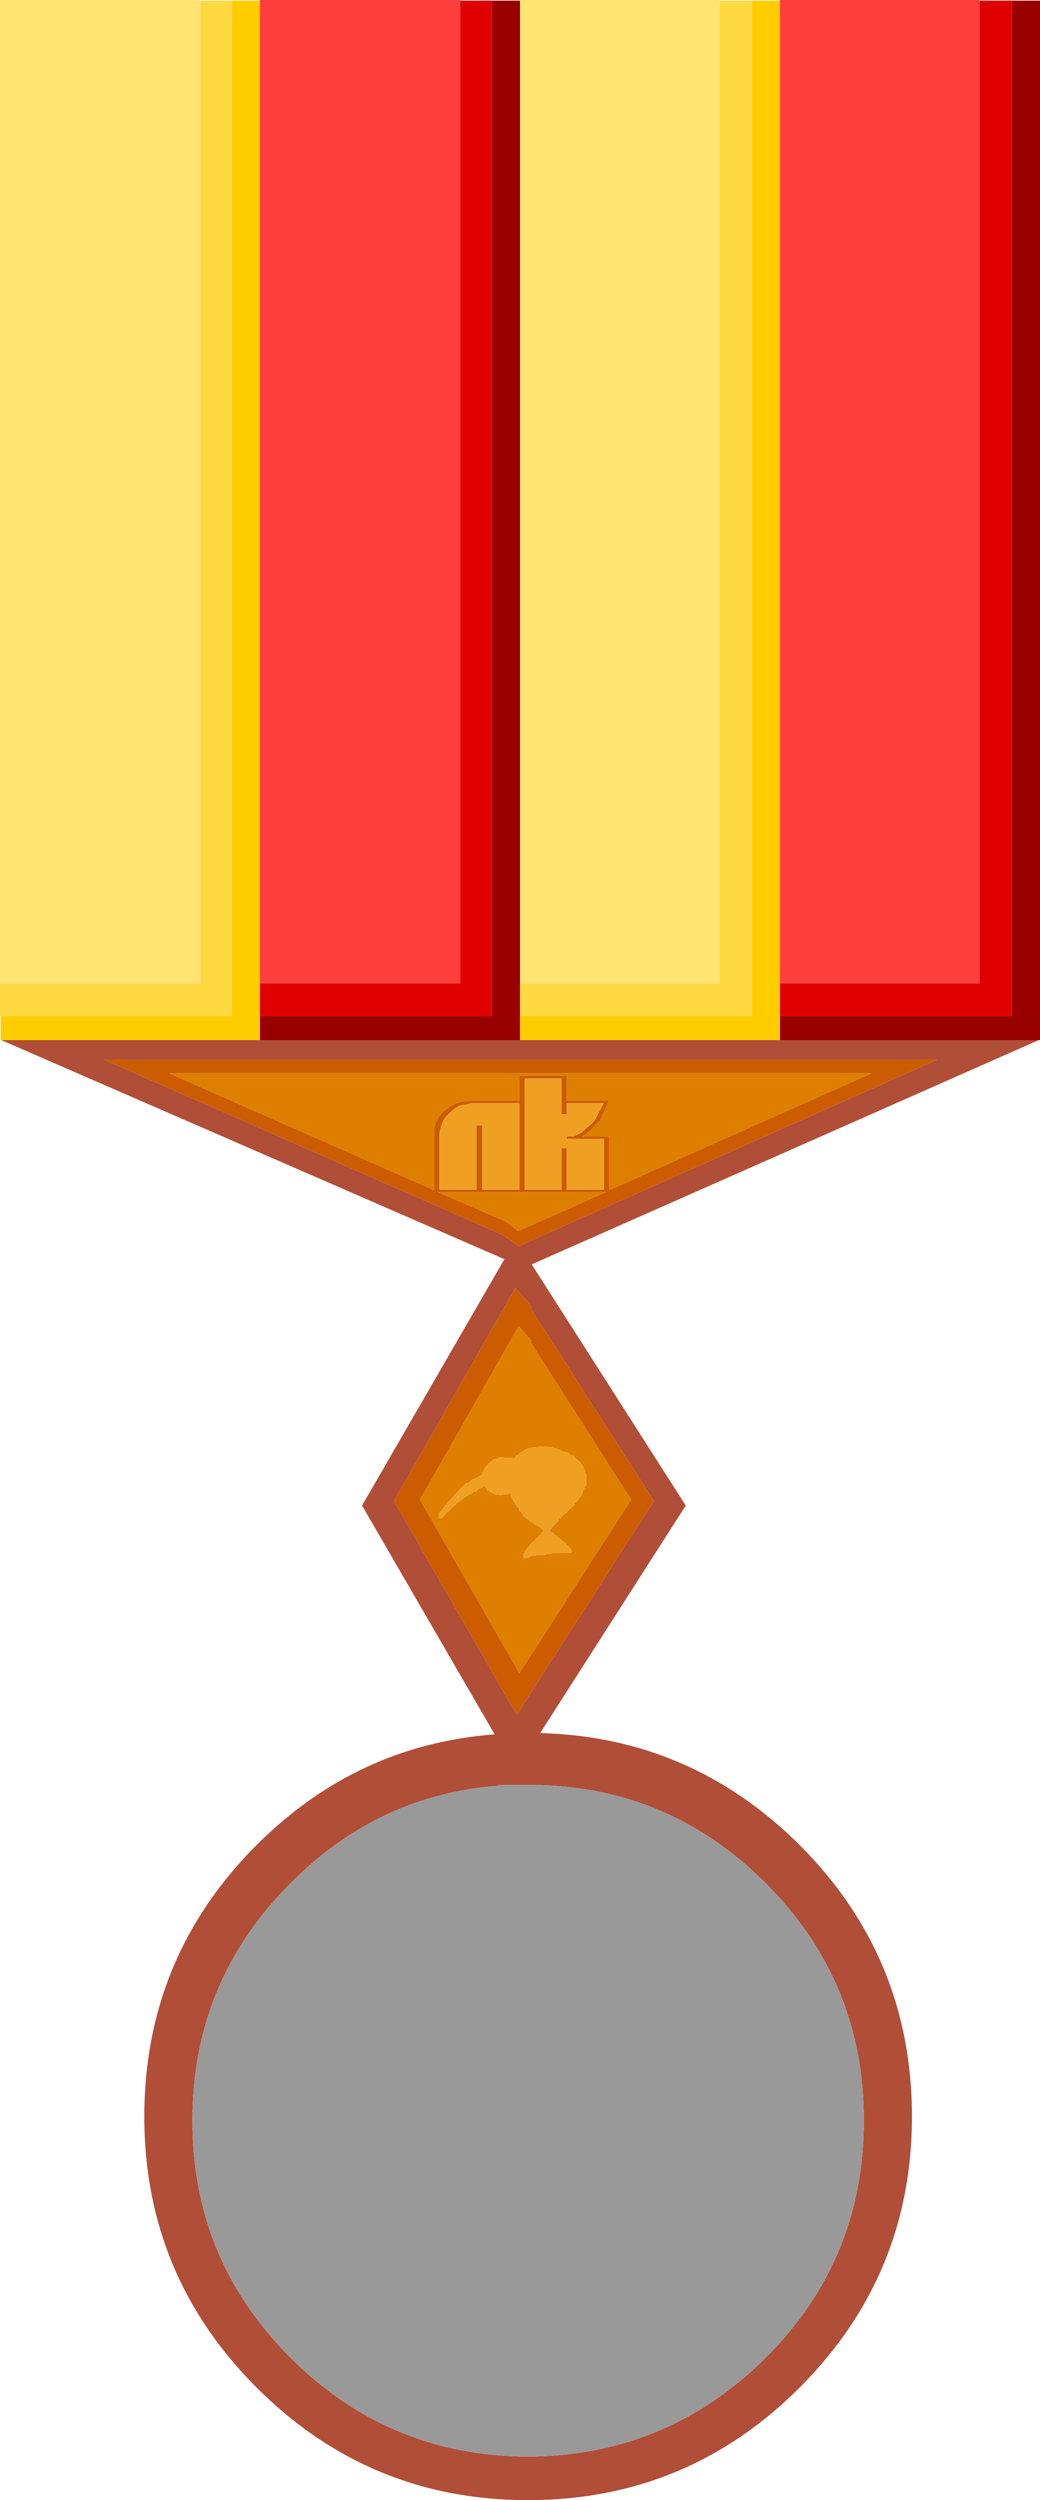 <?xml version="1.0" encoding="UTF-8" standalone="no"?>
<svg xmlns:xlink="http://www.w3.org/1999/xlink" height="192.3px" width="80.0px" xmlns="http://www.w3.org/2000/svg">
  <g transform="matrix(1.0, 0.0, 0.0, 1.0, 0.0, 0.0)">
    <path d="M20.0 0.05 L20.0 0.0 35.4 0.0 35.4 0.05 35.4 75.65 20.0 75.65 20.0 0.05 M60.0 0.05 L60.0 0.0 75.35 0.0 75.35 0.05 75.35 75.65 60.0 75.65 60.0 0.05" fill="#ff3e3e" fill-rule="evenodd" stroke="none"/>
    <path d="M57.85 0.05 L60.0 0.05 60.0 75.65 60.0 78.15 60.0 80.0 40.0 80.0 40.0 78.15 57.85 78.15 57.85 0.05 M0.1 80.0 L0.05 80.0 0.05 78.15 17.85 78.15 17.85 0.05 20.0 0.05 20.0 75.65 20.0 78.15 20.0 80.0 0.1 80.0" fill="#ffcc00" fill-rule="evenodd" stroke="none"/>
    <path d="M55.35 0.05 L57.85 0.05 57.85 78.15 40.0 78.15 40.0 75.65 55.35 75.65 55.35 0.05 M0.05 78.15 L0.0 78.15 0.0 75.65 15.4 75.65 15.4 0.05 17.85 0.05 17.85 78.15 0.05 78.15" fill="#ffd942" fill-rule="evenodd" stroke="none"/>
    <path d="M40.0 0.05 L40.0 0.0 55.35 0.0 55.35 0.05 55.35 75.65 40.0 75.65 40.0 0.05 M0.0 75.65 L0.0 0.0 15.4 0.0 15.4 0.05 15.4 75.65 0.0 75.65" fill="#ffe373" fill-rule="evenodd" stroke="none"/>
    <path d="M37.85 0.05 L40.0 0.05 40.0 75.65 40.0 78.15 40.0 80.0 20.0 80.0 20.0 78.15 37.85 78.15 37.85 0.05 M77.85 0.05 L80.0 0.05 80.0 80.0 79.9 80.0 60.0 80.0 60.0 78.15 77.85 78.15 77.85 0.05" fill="#990000" fill-rule="evenodd" stroke="none"/>
    <path d="M35.4 0.05 L37.85 0.05 37.85 78.15 20.0 78.15 20.0 75.65 35.4 75.65 35.4 0.05 M75.35 0.05 L77.85 0.05 77.85 78.15 60.0 78.15 60.0 75.65 75.35 75.65 75.35 0.05" fill="#e10000" fill-rule="evenodd" stroke="none"/>
    <path d="M39.95 82.75 L39.95 84.65 36.3 84.65 35.45 84.75 Q34.85 84.9 34.25 85.4 33.6 85.85 33.4 86.8 L33.4 91.55 13.0 82.55 67.05 82.55 46.85 91.55 46.85 87.4 44.8 87.4 45.3 87.05 46.15 86.2 46.85 84.65 43.6 84.65 43.6 82.75 39.95 82.75 M38.9 93.95 L33.7 91.7 46.6 91.7 39.85 94.7 38.9 93.95 M40.9 103.15 L40.8 103.2 48.55 115.35 39.95 128.7 32.3 115.35 39.9 102.0 40.9 103.15 M44.85 112.85 L44.85 112.8 44.8 112.75 44.75 112.7 44.75 112.65 44.7 112.6 44.7 112.55 44.65 112.5 44.65 112.45 44.6 112.45 44.55 112.4 44.5 112.35 44.45 112.3 44.35 112.25 44.3 112.2 44.25 112.15 44.2 112.1 44.2 112.05 44.15 112.0 44.1 111.95 44.05 111.95 43.95 111.9 43.9 111.9 43.8 111.85 43.8 111.8 43.7 111.75 43.6 111.7 43.5 111.7 43.3 111.65 43.2 111.6 43.1 111.55 43.0 111.5 42.9 111.45 42.8 111.4 42.65 111.4 42.55 111.35 42.5 111.3 42.4 111.3 41.45 111.25 41.4 111.3 41.1 111.3 41.0 111.35 40.85 111.35 40.75 111.4 40.6 111.4 40.55 111.45 40.5 111.45 40.35 111.5 40.35 111.55 40.3 111.6 40.25 111.6 40.15 111.65 40.05 111.7 40.0 111.75 39.95 111.8 39.9 111.85 39.85 111.9 39.8 111.95 39.7 111.95 39.7 112.0 39.65 112.05 39.6 112.1 39.55 112.15 39.5 112.2 39.45 112.2 39.4 112.15 38.4 112.1 38.3 112.15 38.2 112.2 38.15 112.2 38.0 112.25 37.95 112.25 37.9 112.25 37.85 112.35 37.8 112.4 37.75 112.45 37.7 112.5 37.65 112.5 37.6 112.55 37.55 112.6 37.5 112.65 37.45 112.7 37.45 112.75 37.4 112.8 37.35 112.85 37.3 112.9 37.3 112.95 37.25 113.0 37.25 113.05 37.2 113.1 37.15 113.15 37.15 113.25 37.1 113.25 37.1 113.4 37.05 113.45 37.0 113.45 36.95 113.55 36.85 113.55 36.8 113.6 36.7 113.65 36.65 113.65 36.6 113.7 36.5 113.75 36.45 113.75 36.35 113.8 36.25 113.85 36.2 113.9 36.15 113.95 36.1 114.0 36.05 114.05 35.95 114.05 35.85 114.1 35.8 114.15 35.75 114.2 35.7 114.25 35.65 114.3 35.55 114.35 35.5 114.4 35.4 114.55 35.25 114.7 35.15 114.8 34.95 115.0 34.85 115.1 34.7 115.3 34.45 115.55 34.4 115.6 34.4 115.65 34.35 115.7 34.35 115.75 34.3 115.75 34.25 115.8 34.2 115.85 34.2 115.9 34.15 115.95 34.1 116.0 34.05 116.05 34.05 116.1 34.0 116.15 33.95 116.2 33.9 116.25 33.85 116.3 33.85 116.35 33.8 116.4 33.8 116.45 33.75 116.5 33.75 116.7 33.75 116.75 33.85 116.8 33.9 116.8 33.95 116.75 34.0 116.75 34.0 116.7 34.05 116.7 34.1 116.65 34.15 116.6 34.2 116.55 34.25 116.45 34.3 116.4 34.35 116.4 34.35 116.35 34.45 116.3 34.5 116.25 34.55 116.2 34.55 116.15 34.6 116.15 34.65 116.1 34.7 116.05 34.7 116.0 34.75 115.95 34.85 115.9 34.9 115.85 34.95 115.8 34.95 115.75 35.05 115.75 35.1 115.7 35.1 115.65 35.2 115.6 35.25 115.55 35.3 115.5 35.35 115.5 35.4 115.45 35.45 115.4 35.5 115.35 35.6 115.3 35.65 115.25 35.7 115.2 35.8 115.15 35.85 115.1 35.9 115.05 35.95 115.05 36.0 115.0 36.05 114.95 36.15 114.95 36.2 114.9 36.25 114.9 36.3 114.85 36.35 114.85 36.35 114.8 36.4 114.75 36.5 114.75 36.6 114.7 36.65 114.7 36.7 114.65 36.7 114.6 36.8 114.55 36.85 114.5 36.9 114.5 36.95 114.45 37.0 114.45 37.05 114.4 37.1 114.4 37.15 114.35 37.2 114.3 37.3 114.3 37.3 114.25 37.3 114.3 37.35 114.35 37.35 114.4 37.35 114.45 37.4 114.5 37.45 114.55 37.45 114.6 37.5 114.65 37.6 114.65 37.6 114.7 37.7 114.75 37.8 114.8 37.85 114.85 37.9 114.85 38.05 114.9 38.1 114.95 38.4 114.95 38.45 115.0 38.55 115.0 38.6 114.95 38.85 114.95 38.9 114.95 39.05 114.9 39.1 114.9 39.15 114.85 39.2 114.8 39.25 114.8 39.25 114.85 39.25 114.9 39.3 114.95 39.3 115.0 39.35 115.05 39.35 115.15 39.35 115.2 39.4 115.25 39.45 115.3 39.45 115.35 39.5 115.4 39.5 115.45 39.55 115.5 39.6 115.55 39.6 115.6 39.6 115.65 39.65 115.7 39.7 115.75 39.75 115.75 39.75 115.8 39.75 115.85 39.8 115.9 39.85 115.95 39.9 116.0 39.9 116.05 39.95 116.1 39.95 116.15 39.95 116.2 40.0 116.25 40.05 116.25 40.1 116.3 40.15 116.35 40.15 116.4 40.2 116.45 40.2 116.5 40.25 116.55 40.25 116.6 40.3 116.65 40.4 116.7 40.45 116.75 40.5 116.8 40.6 116.85 40.6 116.9 40.7 116.9 40.75 116.95 40.75 117.0 40.85 117.05 40.95 117.1 41.0 117.15 41.05 117.15 41.05 117.2 41.1 117.2 41.15 117.25 41.2 117.3 41.25 117.3 41.3 117.35 41.4 117.4 41.45 117.4 41.5 117.45 41.6 117.5 41.65 117.55 41.7 117.6 41.7 117.65 41.75 117.7 41.8 117.75 41.8 117.8 41.7 117.85 41.65 117.9 41.65 117.95 41.6 118.0 41.55 118.05 41.5 118.1 41.45 118.15 41.4 118.2 41.35 118.25 41.3 118.3 41.25 118.35 41.2 118.4 41.2 118.45 41.15 118.5 41.1 118.5 41.0 118.6 40.95 118.6 40.95 118.65 40.9 118.7 40.85 118.75 40.8 118.8 40.75 118.85 40.75 118.9 40.7 118.95 40.65 119.0 40.6 119.05 40.55 119.1 40.5 119.15 40.5 119.2 40.45 119.25 40.4 119.25 40.4 119.3 40.4 119.35 40.35 119.4 40.35 119.45 40.3 119.5 40.25 119.55 40.25 119.6 40.25 119.7 40.25 119.75 40.3 119.8 40.35 119.85 40.45 119.85 40.55 119.8 40.65 119.8 40.7 119.8 40.75 119.75 40.8 119.7 40.85 119.7 40.95 119.65 41.2 119.65 41.3 119.6 41.9 119.6 42.0 119.55 42.2 119.55 42.3 119.5 42.45 119.5 42.5 119.45 43.85 119.45 43.9 119.45 43.95 119.45 43.95 119.4 43.95 119.35 44.0 119.3 44.0 119.25 43.95 119.2 43.9 119.2 43.9 119.1 43.85 119.1 43.8 119.05 43.75 119.0 43.75 118.95 43.7 118.9 43.65 118.85 43.6 118.8 43.55 118.75 43.5 118.7 43.45 118.65 43.4 118.6 43.35 118.6 43.3 118.55 43.25 118.5 43.2 118.45 43.15 118.4 43.1 118.35 43.05 118.35 43.0 118.3 42.95 118.3 42.95 118.25 42.9 118.2 42.85 118.2 42.8 118.15 42.75 118.1 42.65 118.05 42.6 118.0 42.6 117.95 42.55 117.9 42.45 117.85 42.35 117.8 42.3 117.75 42.3 117.7 42.35 117.65 42.4 117.6 42.4 117.55 42.45 117.5 42.5 117.5 42.5 117.45 42.55 117.4 42.6 117.35 42.65 117.3 42.7 117.25 42.75 117.2 42.8 117.15 42.8 117.1 42.9 117.05 42.95 117.0 42.95 116.95 43.0 116.9 43.0 116.85 43.05 116.8 43.1 116.8 43.15 116.75 43.2 116.7 43.2 116.65 43.25 116.6 43.3 116.55 43.35 116.5 43.4 116.45 43.45 116.45 43.5 116.4 43.55 116.35 43.6 116.3 43.65 116.25 43.7 116.2 43.7 116.15 43.75 116.15 43.8 116.1 43.85 116.05 43.95 116.0 43.95 115.95 44.0 115.9 44.05 115.85 44.1 115.8 44.15 115.8 44.15 115.75 44.2 115.7 44.2 115.65 44.25 115.6 44.3 115.55 44.35 115.5 44.4 115.45 44.45 115.45 44.45 115.4 44.5 115.35 44.5 115.3 44.5 115.25 44.6 115.2 44.65 115.15 44.65 115.1 44.7 115.1 44.7 115.05 44.75 115.0 44.75 114.95 44.75 114.9 44.8 114.85 44.8 114.8 44.85 114.75 44.85 114.65 44.85 114.6 44.9 114.55 44.95 114.5 44.95 114.45 44.95 114.4 45.0 114.35 45.0 114.3 45.05 114.3 45.05 114.25 45.1 114.2 45.1 114.15 45.1 114.1 45.1 113.95 45.1 113.85 45.1 113.55 45.1 113.5 45.1 113.45 45.05 113.45 45.05 113.4 45.05 113.35 45.0 113.3 45.0 113.25 45.0 113.2 45.0 113.1 44.95 113.05 44.95 113.0 44.9 112.95 44.9 112.9 44.85 112.85" fill="#de7f00" fill-rule="evenodd" stroke="none"/>
    <path d="M39.95 82.75 L43.6 82.75 43.6 84.65 46.85 84.65 46.15 86.2 45.3 87.05 44.8 87.4 46.85 87.4 46.85 91.55 67.05 82.55 13.0 82.55 33.4 91.55 33.4 86.8 Q33.6 85.85 34.25 85.4 34.85 84.9 35.45 84.75 L36.3 84.65 39.95 84.65 39.95 82.75 M43.2 82.95 L40.35 82.95 40.35 91.5 43.2 91.5 43.2 88.3 43.6 88.3 43.6 91.5 46.45 91.5 46.45 87.6 43.6 87.6 43.6 87.4 44.15 87.4 44.75 87.1 45.7 86.25 46.45 84.85 43.6 84.85 43.6 85.7 43.2 85.7 43.2 82.95 M39.95 91.5 L39.95 84.85 36.3 84.85 35.55 85.0 Q35.05 85.1 34.55 85.65 33.95 86.15 33.8 87.2 L33.8 91.5 36.65 91.5 36.65 86.55 37.1 86.55 37.1 91.5 39.95 91.5 M39.9 95.85 L38.7 95.0 8.0 81.5 72.1 81.5 39.9 95.85 M38.9 93.95 L39.85 94.7 46.6 91.7 33.7 91.7 38.9 93.95 M40.9 103.15 L39.9 102.0 32.3 115.35 39.95 128.7 48.55 115.35 40.8 103.2 40.9 103.15 M40.9 100.5 L40.8 100.6 50.3 115.45 39.75 131.9 30.3 115.45 39.65 99.05 40.9 100.5" fill="#cc5c00" fill-rule="evenodd" stroke="none"/>
    <path d="M43.2 82.95 L43.2 85.7 43.6 85.7 43.6 84.85 46.45 84.85 45.7 86.25 44.75 87.1 44.15 87.4 43.6 87.4 43.6 87.6 46.45 87.6 46.45 91.5 43.6 91.5 43.6 88.3 43.2 88.3 43.2 91.5 40.35 91.5 40.35 82.95 43.2 82.95 M39.95 91.5 L37.1 91.5 37.1 86.55 36.65 86.55 36.65 91.5 33.8 91.5 33.8 87.2 Q33.95 86.15 34.55 85.65 35.05 85.1 35.55 85.0 L36.3 84.85 39.95 84.85 39.95 91.5 M44.85 112.85 L44.9 112.9 44.9 112.95 44.95 113.0 44.95 113.05 45.0 113.1 45.0 113.2 45.0 113.25 45.0 113.3 45.05 113.35 45.05 113.4 45.05 113.45 45.1 113.45 45.1 113.5 45.1 113.55 45.1 113.85 45.1 113.95 45.1 114.1 45.1 114.15 45.1 114.2 45.05 114.25 45.05 114.3 45.0 114.3 45.0 114.35 44.95 114.4 44.95 114.45 44.95 114.5 44.9 114.55 44.85 114.6 44.85 114.65 44.85 114.75 44.8 114.8 44.8 114.85 44.75 114.9 44.75 114.95 44.75 115.0 44.7 115.05 44.7 115.1 44.65 115.1 44.65 115.15 44.6 115.2 44.5 115.25 44.5 115.3 44.5 115.35 44.45 115.4 44.45 115.45 44.4 115.45 44.35 115.5 44.3 115.55 44.25 115.6 44.2 115.65 44.2 115.7 44.15 115.75 44.15 115.8 44.1 115.8 44.05 115.85 44.0 115.9 43.95 115.95 43.95 116.0 43.85 116.05 43.8 116.1 43.75 116.15 43.7 116.15 43.7 116.2 43.65 116.25 43.6 116.3 43.55 116.35 43.5 116.4 43.45 116.45 43.4 116.45 43.35 116.5 43.3 116.55 43.25 116.6 43.2 116.65 43.2 116.7 43.15 116.75 43.1 116.8 43.05 116.8 43.0 116.85 43.0 116.9 42.95 116.95 42.95 117.0 42.9 117.05 42.8 117.1 42.8 117.15 42.75 117.2 42.7 117.25 42.65 117.3 42.6 117.35 42.55 117.4 42.5 117.45 42.5 117.5 42.45 117.5 42.4 117.55 42.4 117.6 42.35 117.65 42.3 117.7 42.3 117.75 42.35 117.8 42.45 117.85 42.55 117.9 42.6 117.95 42.6 118.0 42.65 118.05 42.75 118.1 42.8 118.15 42.85 118.2 42.9 118.2 42.95 118.25 42.95 118.3 43.0 118.3 43.05 118.35 43.1 118.35 43.15 118.4 43.2 118.45 43.25 118.5 43.3 118.55 43.35 118.6 43.4 118.6 43.45 118.65 43.5 118.7 43.55 118.75 43.6 118.8 43.65 118.85 43.7 118.9 43.75 118.95 43.75 119.0 43.8 119.05 43.85 119.1 43.9 119.1 43.9 119.2 43.95 119.2 44.0 119.25 44.0 119.3 43.95 119.35 43.95 119.4 43.95 119.45 43.9 119.45 43.85 119.45 42.5 119.45 42.45 119.5 42.3 119.5 42.2 119.55 42.0 119.55 41.9 119.6 41.3 119.6 41.2 119.65 40.95 119.65 40.85 119.7 40.8 119.7 40.75 119.75 40.7 119.8 40.65 119.8 40.55 119.8 40.45 119.85 40.35 119.85 40.3 119.8 40.25 119.75 40.25 119.7 40.25 119.6 40.25 119.55 40.3 119.5 40.35 119.45 40.35 119.4 40.4 119.35 40.4 119.3 40.4 119.25 40.45 119.25 40.5 119.2 40.5 119.15 40.55 119.1 40.6 119.05 40.65 119.0 40.7 118.95 40.75 118.9 40.75 118.85 40.8 118.8 40.85 118.75 40.9 118.7 40.95 118.65 40.95 118.6 41.0 118.6 41.1 118.5 41.15 118.5 41.2 118.45 41.2 118.4 41.25 118.35 41.3 118.3 41.35 118.25 41.4 118.2 41.45 118.15 41.5 118.1 41.55 118.05 41.6 118.0 41.65 117.95 41.65 117.9 41.7 117.85 41.8 117.8 41.8 117.75 41.75 117.7 41.7 117.65 41.7 117.6 41.65 117.55 41.6 117.5 41.5 117.45 41.45 117.4 41.4 117.4 41.3 117.35 41.25 117.3 41.2 117.3 41.15 117.25 41.1 117.2 41.05 117.2 41.05 117.15 41.0 117.15 40.95 117.1 40.85 117.05 40.75 117.0 40.75 116.95 40.7 116.9 40.6 116.9 40.6 116.85 40.5 116.8 40.45 116.75 40.4 116.7 40.3 116.65 40.25 116.6 40.25 116.55 40.2 116.5 40.2 116.45 40.15 116.4 40.15 116.35 40.1 116.3 40.05 116.25 40.0 116.25 39.95 116.2 39.95 116.15 39.95 116.1 39.9 116.05 39.9 116.0 39.85 115.95 39.8 115.9 39.75 115.85 39.75 115.8 39.75 115.75 39.7 115.75 39.65 115.7 39.6 115.65 39.6 115.6 39.6 115.55 39.55 115.5 39.5 115.45 39.5 115.4 39.45 115.35 39.45 115.3 39.4 115.25 39.35 115.2 39.35 115.15 39.35 115.05 39.3 115.0 39.3 114.95 39.25 114.9 39.25 114.85 39.25 114.8 39.2 114.8 39.15 114.85 39.1 114.9 39.05 114.9 38.9 114.95 38.85 114.95 38.6 114.95 38.55 115.0 38.45 115.0 38.4 114.95 38.1 114.95 38.05 114.9 37.9 114.85 37.85 114.85 37.8 114.8 37.7 114.75 37.6 114.7 37.6 114.65 37.5 114.65 37.45 114.6 37.45 114.55 37.4 114.5 37.35 114.45 37.35 114.4 37.35 114.35 37.3 114.3 37.3 114.25 37.3 114.3 37.2 114.3 37.15 114.35 37.1 114.4 37.05 114.4 37.0 114.45 36.95 114.45 36.9 114.5 36.85 114.5 36.8 114.55 36.7 114.6 36.7 114.65 36.65 114.7 36.6 114.7 36.5 114.75 36.4 114.75 36.35 114.8 36.35 114.85 36.3 114.85 36.25 114.9 36.2 114.9 36.15 114.95 36.05 114.95 36.0 115.0 35.95 115.05 35.9 115.05 35.85 115.1 35.8 115.15 35.7 115.2 35.65 115.25 35.6 115.3 35.5 115.35 35.45 115.4 35.4 115.45 35.35 115.5 35.3 115.5 35.25 115.55 35.2 115.6 35.1 115.65 35.1 115.7 35.05 115.75 34.95 115.75 34.95 115.8 34.9 115.85 34.85 115.9 34.75 115.95 34.7 116.0 34.7 116.05 34.65 116.1 34.6 116.15 34.55 116.15 34.55 116.2 34.5 116.25 34.45 116.3 34.35 116.35 34.35 116.4 34.3 116.4 34.25 116.45 34.2 116.55 34.15 116.6 34.1 116.65 34.05 116.7 34.0 116.7 34.0 116.75 33.95 116.75 33.9 116.8 33.85 116.8 33.75 116.75 33.75 116.7 33.75 116.5 33.8 116.45 33.8 116.4 33.85 116.35 33.85 116.3 33.9 116.25 33.95 116.2 34.0 116.15 34.05 116.1 34.05 116.05 34.1 116.0 34.15 115.95 34.2 115.9 34.2 115.85 34.25 115.8 34.3 115.75 34.35 115.75 34.35 115.7 34.4 115.65 34.4 115.6 34.45 115.55 34.7 115.3 34.85 115.1 34.95 115.0 35.15 114.8 35.25 114.7 35.4 114.55 35.5 114.4 35.55 114.35 35.65 114.3 35.7 114.25 35.75 114.2 35.8 114.15 35.85 114.1 35.95 114.05 36.05 114.05 36.1 114.0 36.15 113.95 36.2 113.9 36.25 113.85 36.35 113.8 36.45 113.75 36.5 113.75 36.6 113.7 36.65 113.65 36.7 113.65 36.8 113.6 36.85 113.55 36.95 113.55 37.0 113.45 37.05 113.45 37.1 113.4 37.1 113.25 37.15 113.25 37.15 113.15 37.2 113.1 37.25 113.05 37.25 113.0 37.3 112.95 37.3 112.9 37.35 112.85 37.4 112.8 37.45 112.75 37.45 112.7 37.5 112.65 37.55 112.6 37.6 112.55 37.65 112.5 37.7 112.5 37.75 112.45 37.8 112.4 37.85 112.35 37.9 112.25 37.95 112.25 38.0 112.25 38.15 112.2 38.2 112.2 38.3 112.15 38.4 112.1 39.4 112.15 39.45 112.2 39.5 112.2 39.55 112.15 39.6 112.1 39.65 112.05 39.7 112.0 39.7 111.95 39.8 111.95 39.85 111.9 39.9 111.85 39.95 111.8 40.0 111.75 40.05 111.7 40.15 111.65 40.25 111.6 40.3 111.6 40.35 111.55 40.35 111.5 40.5 111.45 40.55 111.45 40.6 111.4 40.75 111.4 40.85 111.35 41.0 111.35 41.1 111.3 41.4 111.3 41.45 111.25 42.4 111.3 42.5 111.3 42.55 111.35 42.65 111.4 42.8 111.4 42.9 111.45 43.0 111.5 43.1 111.55 43.2 111.6 43.3 111.65 43.5 111.7 43.6 111.7 43.7 111.75 43.8 111.8 43.8 111.85 43.9 111.9 43.95 111.9 44.05 111.95 44.1 111.95 44.15 112.0 44.2 112.05 44.2 112.1 44.25 112.15 44.3 112.2 44.35 112.25 44.45 112.3 44.5 112.35 44.55 112.4 44.6 112.45 44.65 112.45 44.65 112.5 44.7 112.55 44.7 112.6 44.75 112.65 44.75 112.7 44.8 112.75 44.85 112.8 44.85 112.85 M35.2 115.15 L35.1 115.25 35.15 115.2 35.2 115.2 35.25 115.15 35.3 115.1 35.25 115.1 35.2 115.15 M35.05 115.35 L35.05 115.3 35.0 115.35 35.05 115.35" fill="#efa023" fill-rule="evenodd" stroke="none"/>
    <path d="M79.9 80.0 L40.9 97.25 52.75 115.8 41.55 133.3 Q53.15 133.6 61.5 141.9 70.15 150.55 70.15 162.8 70.15 175.0 61.5 183.65 52.85 192.3 40.6 192.3 28.4 192.3 19.75 183.65 11.1 175.0 11.1 162.8 11.1 150.55 19.75 141.9 27.45 134.2 38.05 133.4 L27.85 115.8 38.8 96.85 0.1 80.0 20.0 80.0 40.0 80.0 60.0 80.0 79.9 80.0 M39.9 95.85 L72.1 81.5 8.0 81.5 38.7 95.0 39.9 95.85 M40.9 100.5 L39.65 99.05 30.3 115.45 39.75 131.9 50.3 115.45 40.8 100.6 40.9 100.5 M58.9 144.85 Q51.6 137.55 41.45 137.3 L38.35 137.3 38.35 137.35 Q29.1 138.05 22.35 144.85 14.8 152.4 14.8 163.1 14.8 173.8 22.35 181.35 29.9 188.9 40.6 188.95 51.3 188.9 58.9 181.35 66.45 173.8 66.45 163.1 66.45 152.4 58.9 144.85" fill="#b14e37" fill-rule="evenodd" stroke="none"/>
    <path d="M35.05 115.35 L35.0 115.35 35.05 115.3 35.05 115.35 M35.2 115.15 L35.25 115.1 35.3 115.1 35.25 115.15 35.2 115.2 35.15 115.2 35.1 115.25 35.2 115.15" fill="#cccccc" fill-rule="evenodd" stroke="none"/>
    <path d="M58.9 144.85 Q66.45 152.4 66.45 163.1 66.45 173.8 58.9 181.35 51.3 188.9 40.6 188.95 29.9 188.9 22.35 181.35 14.8 173.8 14.8 163.1 14.8 152.4 22.35 144.85 29.1 138.05 38.35 137.35 L38.35 137.3 41.45 137.3 Q51.6 137.55 58.9 144.85" fill="#999999" fill-rule="evenodd" stroke="none"/>
  </g>
</svg>
